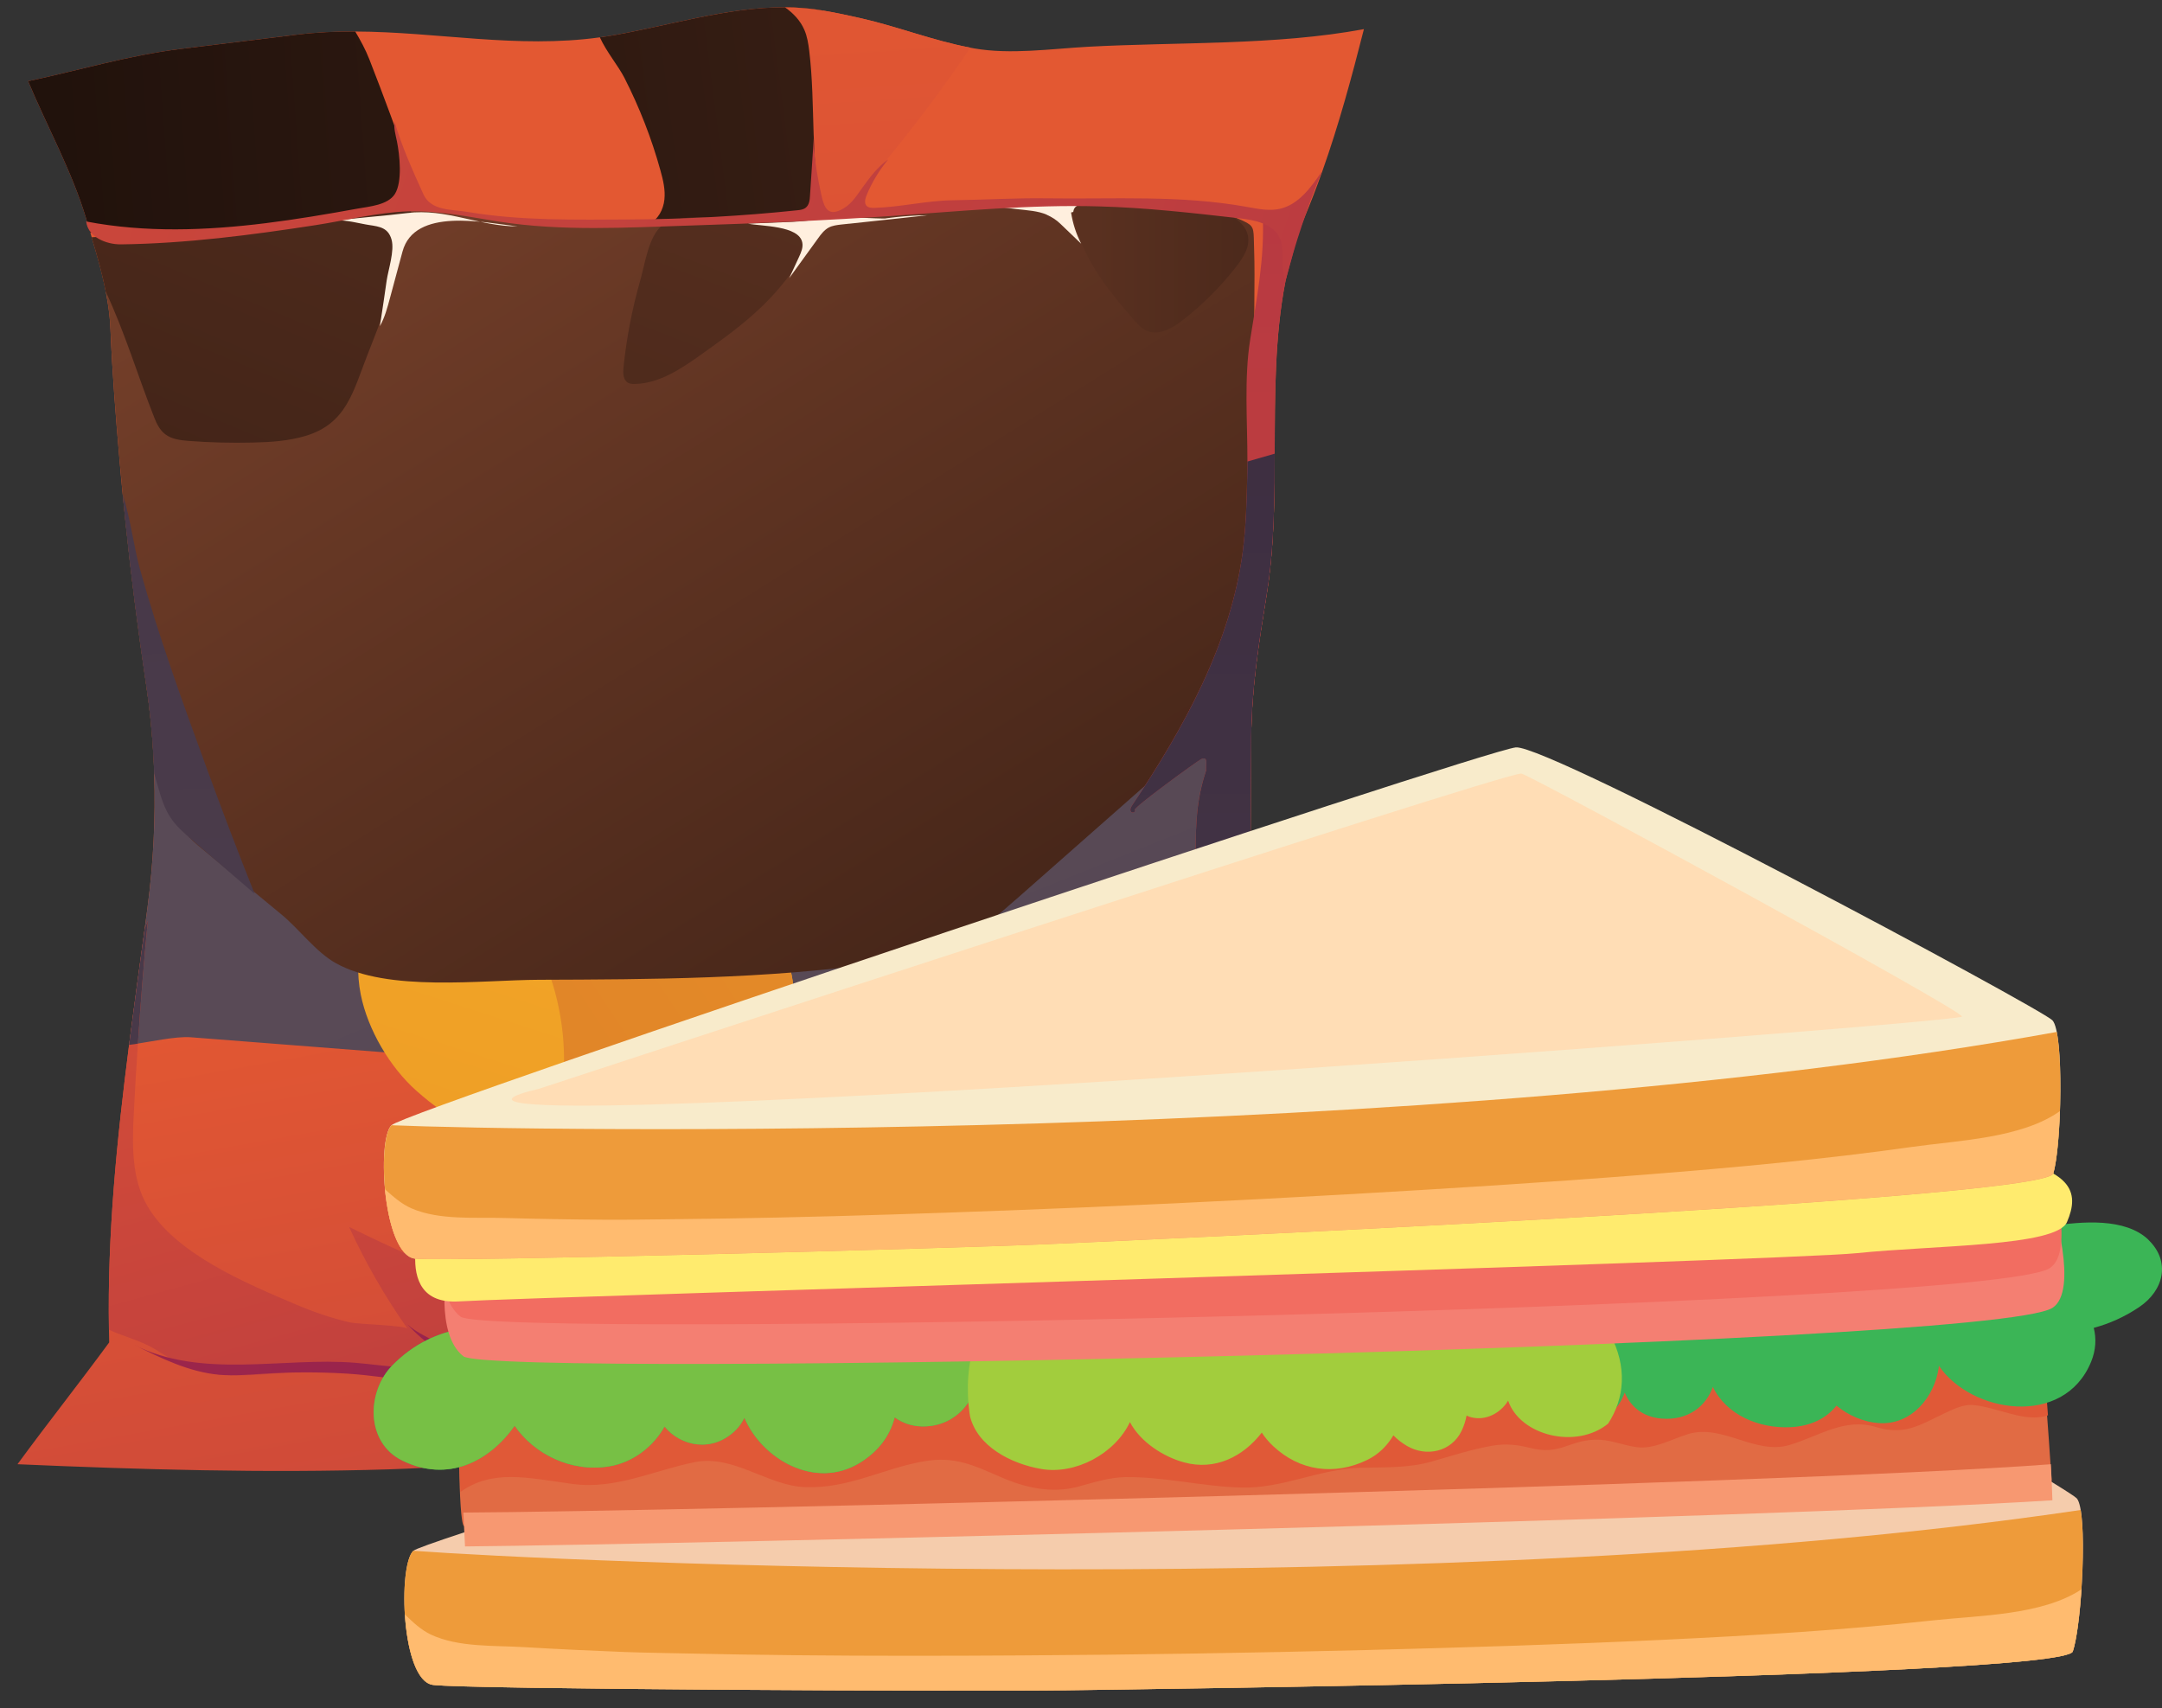 <svg width="81" height="64" viewBox="0 0 81 64" fill="none" xmlns="http://www.w3.org/2000/svg">
<rect x="0" y="0" width="81" height="64" fill="#333333" stroke="none"/>
<path d="M52.586 55.027C50.013 55.221 47.425 55.225 44.85 55.039C42.599 54.88 40.356 54.585 38.098 54.717C37.728 54.739 37.355 54.726 36.981 54.697C35.287 54.564 33.529 53.975 31.926 53.57C31.116 53.366 30.45 53.259 29.764 53.25C29.608 53.245 29.449 53.247 29.289 53.256C28.852 53.271 28.391 53.328 27.873 53.419C24.355 54.042 20.8 54.624 17.23 54.901C16.342 54.973 15.45 55.021 14.562 55.049C9.929 55.193 5.289 55.059 0.655 54.857C1.783 53.317 2.963 51.83 4.091 50.293C4.086 50.134 4.084 49.977 4.082 49.818C4.019 46.249 4.38 42.696 4.836 39.148C5.022 37.697 5.225 36.246 5.421 34.795C5.455 34.53 5.492 34.265 5.527 34C5.747 32.334 5.832 30.654 5.778 28.979C5.773 28.816 5.767 28.656 5.759 28.494C5.71 27.537 5.617 26.585 5.473 25.633C5.167 23.581 4.904 21.528 4.693 19.464C4.658 19.149 4.628 18.837 4.597 18.522C4.554 18.095 4.515 17.668 4.479 17.241C4.337 15.611 4.206 13.977 4.139 12.342C4.091 11.179 3.778 10.026 3.435 8.893C3.435 8.883 3.432 8.873 3.428 8.863L3.386 8.721L3.237 8.224C3.237 8.224 3.23 8.2 3.227 8.187C2.71 6.449 1.756 4.72 1.054 3.042C2.973 2.632 4.825 2.074 6.77 1.833C8.22 1.656 9.673 1.479 11.123 1.299C11.859 1.209 12.584 1.176 13.31 1.181C16.381 1.191 19.378 1.83 22.474 1.399C22.582 1.384 22.694 1.369 22.803 1.351C24.926 1.003 27.221 0.26 29.409 0.274C29.613 0.271 29.82 0.282 30.02 0.297C30.295 0.317 30.57 0.351 30.843 0.399C31.322 0.475 31.795 0.581 32.268 0.687C33.625 0.996 34.965 1.523 36.329 1.781C36.383 1.794 36.441 1.804 36.495 1.813C37.865 2.051 39.356 1.83 40.756 1.752C44.12 1.569 47.803 1.707 51.1 1.091C50.637 2.912 50.159 4.678 49.539 6.423C49.332 7.006 49.109 7.585 48.868 8.161C48.706 8.55 48.569 8.945 48.451 9.347C48.334 9.735 48.24 10.133 48.16 10.538C47.755 12.603 47.764 14.808 47.757 16.997C47.754 17.366 47.755 17.736 47.75 18.106C47.733 19.524 47.675 20.927 47.457 22.266C47.16 24.102 46.895 25.737 46.877 27.624C46.878 27.691 46.876 27.759 46.876 27.827C46.859 29.768 46.866 31.773 46.818 33.674C46.802 34.336 46.824 34.997 46.88 35.661C47.064 38.004 47.621 40.355 48.11 42.616C48.681 45.218 49.032 47.86 49.4 50.499C49.419 50.638 49.437 50.78 49.459 50.922C49.471 51.038 49.489 51.149 49.504 51.264C49.662 51.429 49.81 51.6 49.945 51.775C50.827 52.897 51.379 54.231 52.586 55.027Z" fill="url(#paint0_linear_230_925)"/>
<path d="M47.756 16.995C47.754 17.365 47.755 17.735 47.749 18.105C47.733 19.523 47.675 20.925 47.457 22.265C47.16 24.101 46.895 25.736 46.877 27.622C46.878 27.69 46.875 27.758 46.876 27.826C46.859 29.767 46.866 31.772 46.818 33.673C46.802 34.335 46.824 34.996 46.879 35.66C42.335 35.871 38.118 38.148 33.669 39.23C28.987 40.369 23.692 40.148 18.913 39.775C14.994 39.472 11.072 39.167 7.149 38.861C6.585 38.817 5.672 39.029 4.835 39.147C5.021 37.696 5.224 36.245 5.421 34.794C5.455 34.529 5.492 34.264 5.526 33.999C5.747 32.333 5.832 30.653 5.778 28.977C5.772 28.815 5.767 28.655 5.758 28.492C5.709 27.536 5.617 26.584 5.473 25.632C5.166 23.58 4.904 21.527 4.692 19.463C6.326 19.606 7.957 19.746 9.59 19.889C14.546 20.318 19.498 20.747 24.453 21.179C26.148 21.325 27.85 21.474 29.552 21.389C31.939 21.275 34.28 20.704 36.594 20.102C40.331 19.131 44.044 18.068 47.756 16.995Z" fill="url(#paint1_linear_230_925)"/>
<path d="M28.094 40.519C27.119 41.505 25.856 42.297 24.735 42.775C21.643 44.092 18.072 43.073 15.602 40.867C14.607 39.983 13.78 38.578 13.516 37.262C13.205 35.698 13.65 34.03 14.682 32.704C14.906 32.413 15.174 32.135 15.519 32.009C16.593 31.626 18.116 32.944 18.779 33.659C19.35 34.277 19.816 34.983 20.269 35.694C20.328 35.792 20.39 35.883 20.449 35.98C21.39 34.652 22.761 33.828 24.348 33.456C25.931 33.081 27.752 33.537 28.785 34.794C30.483 36.867 29.656 38.94 28.091 40.516L28.094 40.519Z" fill="url(#paint2_linear_230_925)"/>
<path d="M28.094 40.519C26.466 41.648 24.533 42.347 22.561 42.503C22.161 42.535 21.72 42.53 21.414 42.272C21.013 41.941 21.023 41.358 21.068 40.821C21.074 40.75 21.08 40.682 21.089 40.61C21.252 38.936 20.956 37.233 20.273 35.697C20.332 35.795 20.394 35.886 20.453 35.983C21.394 34.656 22.765 33.831 24.351 33.459C25.935 33.084 27.756 33.541 28.788 34.797C30.486 36.87 29.66 38.943 28.094 40.519Z" fill="url(#paint3_linear_230_925)"/>
<path d="M14.782 32.801C14.41 33.199 14.098 33.709 13.878 34.078C13.785 34.235 13.695 34.406 13.704 34.589C13.717 34.785 13.845 34.964 13.84 35.157C13.836 35.388 13.653 35.641 13.797 35.823C13.889 35.309 14.046 34.805 14.264 34.328C14.297 34.252 14.337 34.174 14.408 34.129C14.603 34.001 14.857 34.225 15.087 34.199C15.328 34.172 15.454 33.903 15.498 33.665C15.543 33.426 15.574 33.158 15.765 33.01C16.034 32.8 16.43 32.981 16.694 33.199C16.954 33.42 17.232 33.694 17.575 33.67C17.638 33.601 17.74 33.566 17.835 33.582C17.823 33.694 17.942 33.778 18.055 33.797C18.167 33.819 18.286 33.807 18.385 33.86C18.685 34.02 18.986 34.494 19.301 34.711C18.697 34.186 18.224 33.526 17.624 33.001C17.165 32.599 16.344 32.083 15.694 32.21C15.366 32.272 15.057 32.506 14.782 32.801Z" fill="url(#paint4_linear_230_925)" style="mix-blend-mode:screen"/>
<path d="M32.772 27.671C33.669 27.776 34.628 27.666 35.392 27.449C37.495 26.861 38.889 24.893 39.247 22.771C39.393 21.918 39.241 20.872 38.838 20.096C38.359 19.175 37.459 18.511 36.394 18.259C36.162 18.204 35.914 18.17 35.688 18.248C34.988 18.49 34.753 19.776 34.706 20.41C34.669 20.954 34.719 21.503 34.78 22.048C34.788 22.123 34.796 22.194 34.803 22.265C33.789 21.976 32.759 22.114 31.801 22.57C30.846 23.022 30.108 23.995 30.093 25.05C30.074 26.791 31.338 27.505 32.772 27.668L32.772 27.671Z" fill="url(#paint5_linear_230_925)"/>
<path d="M32.772 27.671C34.056 27.581 35.321 27.152 36.384 26.43C36.6 26.282 36.822 26.103 36.873 25.848C36.94 25.518 36.699 25.226 36.458 24.971C36.427 24.937 36.397 24.907 36.362 24.873C35.599 24.092 35.058 23.104 34.778 22.049C34.785 22.124 34.793 22.195 34.8 22.266C33.786 21.976 32.756 22.114 31.798 22.57C30.843 23.023 30.105 23.995 30.091 25.051C30.071 26.792 31.335 27.506 32.769 27.668L32.772 27.671Z" fill="url(#paint6_linear_230_925)"/>
<path d="M36.385 18.347C36.736 18.397 37.103 18.529 37.362 18.627C37.475 18.67 37.591 18.72 37.657 18.817C37.729 18.922 37.738 19.064 37.82 19.161C37.917 19.276 38.111 19.331 38.112 19.48C37.855 19.256 37.571 19.066 37.268 18.91C37.22 18.887 37.169 18.86 37.114 18.868C36.962 18.883 36.927 19.098 36.796 19.18C36.664 19.264 36.49 19.177 36.37 19.077C36.251 18.977 36.127 18.849 35.971 18.855C35.747 18.857 35.621 19.11 35.58 19.328C35.535 19.545 35.507 19.797 35.325 19.924C35.264 19.915 35.2 19.939 35.157 19.984C35.208 20.038 35.179 20.126 35.132 20.181C35.085 20.236 35.021 20.281 34.991 20.349C34.902 20.55 34.944 20.913 34.872 21.155C34.964 20.645 34.934 20.116 35.026 19.606C35.096 19.215 35.303 18.622 35.684 18.42C35.876 18.32 36.127 18.31 36.389 18.347L36.385 18.347Z" fill="url(#paint7_linear_230_925)" style="mix-blend-mode:screen"/>
<path d="M30.594 20.539C30.212 20.679 29.782 20.735 29.425 20.723C28.445 20.69 27.622 19.981 27.238 19.093C27.084 18.735 27.034 18.261 27.128 17.88C27.238 17.427 27.562 17.04 27.997 16.814C28.092 16.765 28.197 16.724 28.305 16.732C28.638 16.762 28.879 17.299 28.967 17.573C29.041 17.806 29.078 18.05 29.111 18.297C29.115 18.331 29.119 18.361 29.123 18.395C29.534 18.16 30.001 18.11 30.467 18.206C30.933 18.302 31.362 18.646 31.479 19.106C31.675 19.864 31.198 20.314 30.59 20.539L30.594 20.539Z" fill="url(#paint8_linear_230_925)"/>
<path d="M30.594 20.539C30.022 20.637 29.424 20.583 28.882 20.383C28.773 20.34 28.657 20.287 28.605 20.179C28.539 20.041 28.615 19.887 28.691 19.751C28.701 19.734 28.711 19.717 28.721 19.696C28.971 19.272 29.101 18.782 29.111 18.294C29.115 18.327 29.119 18.358 29.123 18.392C29.534 18.156 30.002 18.106 30.468 18.202C30.934 18.299 31.362 18.643 31.479 19.103C31.675 19.861 31.199 20.311 30.591 20.535L30.594 20.539Z" fill="url(#paint9_linear_230_925)"/>
<path d="M28.015 16.855C27.866 16.915 27.721 17.012 27.617 17.081C27.573 17.112 27.526 17.146 27.51 17.194C27.49 17.248 27.501 17.309 27.474 17.361C27.445 17.422 27.364 17.467 27.381 17.532C27.468 17.405 27.572 17.292 27.689 17.192C27.706 17.175 27.726 17.161 27.75 17.157C27.818 17.146 27.856 17.237 27.921 17.26C27.989 17.283 28.053 17.225 28.096 17.17C28.136 17.112 28.18 17.043 28.247 17.029C28.346 17.008 28.428 17.102 28.47 17.193C28.512 17.284 28.55 17.392 28.646 17.425C28.673 17.414 28.703 17.417 28.727 17.434C28.711 17.461 28.731 17.498 28.759 17.518C28.786 17.538 28.817 17.548 28.837 17.575C28.896 17.652 28.919 17.818 28.977 17.913C28.883 17.7 28.84 17.466 28.742 17.254C28.669 17.092 28.517 16.853 28.329 16.808C28.234 16.785 28.126 16.81 28.015 16.852L28.015 16.855Z" fill="url(#paint10_linear_230_925)" style="mix-blend-mode:screen"/>
<path d="M24.734 29.843C24.238 29.503 23.802 29.027 23.511 28.586C22.709 27.371 22.87 25.767 23.619 24.544C23.918 24.052 24.452 23.59 24.996 23.377C25.637 23.125 26.384 23.184 27.03 23.522C27.173 23.595 27.31 23.688 27.39 23.826C27.636 24.254 27.19 25.006 26.94 25.345C26.719 25.636 26.454 25.89 26.186 26.138C26.149 26.172 26.116 26.203 26.079 26.238C26.717 26.535 27.174 27.059 27.457 27.704C27.739 28.348 27.685 29.163 27.23 29.701C26.477 30.586 25.528 30.394 24.735 29.847L24.734 29.843Z" fill="url(#paint11_linear_230_925)"/>
<path d="M24.734 29.843C24.127 29.237 23.68 28.466 23.459 27.637C23.416 27.468 23.384 27.282 23.47 27.131C23.579 26.933 23.83 26.893 24.061 26.87C24.091 26.869 24.122 26.866 24.152 26.862C24.877 26.802 25.583 26.543 26.186 26.135C26.149 26.169 26.115 26.2 26.078 26.235C26.716 26.532 27.174 27.056 27.457 27.701C27.739 28.346 27.685 29.16 27.23 29.699C26.477 30.583 25.528 30.39 24.734 29.843Z" fill="url(#paint12_linear_230_925)"/>
<path d="M26.995 23.57C26.797 23.443 26.555 23.348 26.381 23.282C26.306 23.256 26.228 23.23 26.15 23.248C26.069 23.269 26.002 23.338 25.917 23.349C25.819 23.364 25.696 23.308 25.629 23.383C25.857 23.38 26.084 23.411 26.302 23.466C26.336 23.476 26.374 23.486 26.398 23.513C26.466 23.587 26.39 23.71 26.422 23.808C26.45 23.909 26.576 23.942 26.681 23.94C26.786 23.939 26.902 23.934 26.98 24.005C27.09 24.105 27.045 24.285 26.972 24.415C26.899 24.545 26.802 24.682 26.838 24.827C26.872 24.851 26.896 24.891 26.897 24.932C26.849 24.936 26.823 24.994 26.823 25.041C26.824 25.089 26.835 25.14 26.822 25.187C26.776 25.327 26.598 25.492 26.529 25.645C26.705 25.348 26.95 25.094 27.129 24.797C27.265 24.568 27.42 24.179 27.319 23.912C27.266 23.777 27.143 23.663 26.995 23.567L26.995 23.57Z" fill="url(#paint13_linear_230_925)" style="mix-blend-mode:screen"/>
<path d="M34.746 38.663C35.303 38.439 35.831 38.066 36.21 37.696C37.253 36.679 37.441 35.078 36.973 33.723C36.787 33.179 36.362 32.611 35.877 32.288C35.302 31.901 34.561 31.802 33.858 31.993C33.702 32.036 33.547 32.095 33.44 32.212C33.108 32.579 33.38 33.407 33.554 33.792C33.707 34.122 33.911 34.429 34.118 34.728C34.146 34.769 34.173 34.809 34.201 34.849C33.514 35.004 32.956 35.414 32.542 35.986C32.128 36.557 32.006 37.359 32.336 37.983C32.881 39.008 33.848 39.023 34.742 38.66L34.746 38.663Z" fill="url(#paint14_linear_230_925)"/>
<path d="M34.746 38.663C35.47 38.2 36.072 37.544 36.463 36.783C36.543 36.629 36.615 36.452 36.562 36.286C36.495 36.07 36.264 35.978 36.039 35.906C36.008 35.896 35.981 35.89 35.95 35.88C35.255 35.664 34.619 35.261 34.121 34.735C34.149 34.775 34.176 34.815 34.204 34.856C33.517 35.01 32.959 35.42 32.545 35.992C32.131 36.564 32.008 37.366 32.338 37.99C32.883 39.015 33.851 39.03 34.745 38.666L34.746 38.663Z" fill="url(#paint15_linear_230_925)"/>
<path d="M33.879 32.047C34.098 31.963 34.356 31.926 34.539 31.9C34.617 31.889 34.701 31.881 34.773 31.918C34.848 31.954 34.9 32.035 34.978 32.068C35.071 32.104 35.203 32.075 35.251 32.163C35.03 32.115 34.802 32.094 34.575 32.1C34.538 32.1 34.501 32.101 34.47 32.125C34.386 32.184 34.435 32.319 34.385 32.408C34.336 32.5 34.207 32.505 34.101 32.482C33.999 32.46 33.887 32.427 33.796 32.479C33.668 32.552 33.673 32.742 33.716 32.881C33.762 33.023 33.825 33.178 33.758 33.311C33.718 33.325 33.688 33.359 33.678 33.4C33.726 33.413 33.737 33.477 33.727 33.525C33.718 33.573 33.694 33.62 33.698 33.668C33.71 33.814 33.852 34.016 33.888 34.178C33.779 33.85 33.592 33.55 33.483 33.223C33.398 32.973 33.329 32.556 33.489 32.32C33.569 32.2 33.714 32.114 33.879 32.054L33.879 32.047Z" fill="url(#paint16_linear_230_925)" style="mix-blend-mode:screen"/>
<path d="M49.459 50.922C49.243 50.969 49.029 51.011 48.813 51.058C45.198 51.818 41.5 51.567 37.805 51.551C35.603 51.54 33.39 51.496 31.221 51.108C30.466 50.971 29.502 50.905 28.747 50.751C27.917 50.581 27.054 50.551 26.211 50.656C25.631 50.728 25.06 50.863 24.488 50.975C23.11 51.247 21.707 51.372 20.31 51.46C19.283 51.527 18.221 52.093 17.21 51.864C15.21 51.413 13.142 51.255 11.094 51.399C9.626 51.501 8.068 51.74 6.748 51.098C6.328 50.893 5.951 50.609 5.535 50.4C5.07 50.172 4.55 50.036 4.082 49.818C4.019 46.249 4.38 42.696 4.836 39.148C4.904 38.615 4.975 38.084 5.047 37.55C5.168 36.633 5.296 35.712 5.421 34.795C5.457 34.696 5.496 34.593 5.539 34.494C5.391 36.026 5.268 37.561 5.167 39.099C5.107 39.969 5.056 40.838 5.012 41.707C4.952 42.895 4.923 44.161 5.526 45.189C6.565 46.971 9.212 48.072 11.023 48.845C11.698 49.135 12.393 49.378 13.111 49.545C13.393 49.61 15.178 49.653 15.272 49.784C14.426 48.583 13.691 47.303 13.078 45.966C15.01 46.923 16.991 47.775 19.019 48.514C19.782 48.793 20.563 49.055 21.371 49.13C22.023 49.19 22.681 49.124 23.328 49.049C26.218 48.722 29.128 48.382 31.939 47.594C33.153 47.257 34.438 46.967 35.533 46.343C36.949 45.539 38.367 44.741 39.79 43.947C39.327 44.682 38.553 45.211 37.857 45.708C37.14 46.222 36.651 46.754 36.103 47.449C35.736 47.911 34.692 48.555 34.627 49.129C34.516 50.05 36.053 50.011 36.716 50.139C39.794 50.73 42.972 50.365 46.018 49.779C46.735 47.015 45.994 44.106 45.258 41.346C45.169 41.008 45.022 40.61 44.678 40.532C44.175 40.416 43.47 41.025 43.11 41.315C43.003 41.401 41.737 42.264 41.687 42.265C41.884 40.95 43.074 39.432 43.584 38.167C43.874 37.455 44.127 36.729 44.325 35.983C44.549 35.17 44.702 34.333 44.756 33.488C44.84 32.238 44.712 30.967 44.955 29.739C45.013 29.447 45.091 29.158 45.182 28.875C45.588 27.622 46.259 26.45 46.634 25.183C47.299 22.919 47.06 20.272 47.75 18.106C47.733 19.524 47.675 20.927 47.457 22.266C47.16 24.102 46.895 25.737 46.877 27.624C46.878 27.691 46.876 27.759 46.876 27.827L46.876 27.84C46.871 28.234 46.869 28.634 46.867 29.031C46.864 29.608 46.864 30.188 46.858 30.765C46.857 31.009 46.857 31.257 46.853 31.501C46.851 31.909 46.846 32.316 46.837 32.719C46.834 33.038 46.825 33.358 46.818 33.674C46.814 33.888 46.813 34.104 46.816 34.318C46.818 34.532 46.824 34.762 46.837 34.986C46.846 35.196 46.859 35.407 46.875 35.617C46.876 35.63 46.879 35.648 46.88 35.661C47.064 38.004 47.621 40.355 48.11 42.616C48.681 45.218 49.032 47.86 49.4 50.499C49.419 50.638 49.437 50.78 49.459 50.922Z" fill="url(#paint17_linear_230_925)"/>
<path d="M46.995 11.204C46.981 13.447 46.964 15.693 46.947 17.936C46.939 19.25 46.928 20.566 46.75 21.868C46.616 22.836 46.387 23.793 46.127 24.735C45.893 25.593 45.622 26.459 45.128 27.197C44.685 27.858 44.081 28.391 43.487 28.917C41.737 30.458 39.992 31.999 38.243 33.54C37.474 34.218 36.688 34.91 35.757 35.348C34.856 35.777 33.861 35.952 32.875 36.089C28.679 36.676 24.424 36.693 20.186 36.707C18.032 36.716 14.526 37.176 12.579 36.083C11.844 35.675 11.206 34.807 10.555 34.269C9.51 33.406 8.464 32.54 7.419 31.677C6.353 30.797 6.208 29.754 5.759 28.494C5.71 27.537 5.617 26.585 5.473 25.633C5.056 22.846 4.724 20.047 4.479 17.241C4.337 15.611 4.206 13.977 4.139 12.342C4.119 11.868 4.056 11.397 3.962 10.927C3.832 10.243 3.637 9.563 3.435 8.893C3.815 8.875 4.286 8.846 4.802 8.81C6.307 8.703 8.178 8.541 9.225 8.451C9.605 8.419 9.876 8.399 9.981 8.391C10.486 8.361 10.982 8.43 11.473 8.339C12.022 8.237 12.57 8.129 13.118 8.024C13.657 7.922 14.195 7.817 14.741 7.77C14.903 7.754 15.066 7.749 15.226 7.747C16.264 7.735 17.24 7.967 18.27 8.151C19.495 8.374 20.708 8.509 21.956 8.473C23.916 8.416 25.872 8.246 27.824 8.07C28.309 8.027 28.797 7.98 29.285 7.937C29.695 7.902 30.243 7.752 30.644 7.849C30.995 7.937 31.248 8.12 31.639 8.132C32.08 8.144 32.516 8.054 32.946 7.974C36.044 7.391 39.187 7.495 42.315 7.739C43.483 7.83 45.263 7.703 46.337 8.172C46.501 8.241 46.624 8.294 46.712 8.344C47.013 8.513 46.961 8.653 46.986 9.348C47.007 9.966 47.001 10.587 46.995 11.204Z" fill="url(#paint18_linear_230_925)" style="mix-blend-mode:screen"/>
<path d="M14.985 9.724C14.688 10.956 14.22 12.139 13.759 13.315C13.229 14.665 12.983 15.869 11.455 16.329C10.819 16.52 10.148 16.565 9.48 16.58C8.676 16.6 7.871 16.579 7.067 16.518C6.761 16.494 6.435 16.457 6.188 16.267C5.99 16.113 5.871 15.881 5.78 15.644C5.161 14.081 4.683 12.462 3.962 10.927C3.832 10.243 3.637 9.563 3.435 8.893C3.815 8.875 4.286 8.846 4.802 8.81C5.111 8.88 5.421 8.924 5.736 8.93C6.195 8.938 6.648 8.865 7.099 8.792C8.433 8.579 9.773 8.6 11.121 8.383C11.629 8.303 12.137 8.218 12.645 8.138C13.082 8.068 13.519 7.995 13.938 7.854C14.458 7.678 14.954 7.394 15.499 7.357C15.373 8.169 15.179 8.925 14.985 9.724Z" fill="url(#paint19_linear_230_925)" style="mix-blend-mode:screen"/>
<path d="M29.545 52.768C29.734 52.986 29.957 53.184 30.236 53.207C28.235 53.031 26.12 53.739 24.135 54.055C21.846 54.418 19.543 54.724 17.231 54.905C17.361 53.862 17.616 52.837 17.991 51.855C20.162 51.531 22.333 51.203 24.507 50.878C25.31 50.756 26.493 50.338 27.273 50.6C28.24 50.924 28.808 51.847 29.411 52.603C29.456 52.657 29.5 52.714 29.545 52.768Z" fill="url(#paint20_linear_230_925)" style="mix-blend-mode:screen"/>
<path d="M36.981 54.697C35.287 54.564 33.529 53.975 31.926 53.57C31.116 53.366 30.45 53.259 29.764 53.25C29.695 53.173 29.631 53.089 29.569 53.008C28.935 52.208 28.301 51.408 27.667 50.605C28.567 50.981 29.689 51.154 30.66 51.255C30.956 51.285 31.251 51.295 31.55 51.308C32.511 51.347 33.506 51.434 34.467 51.473C35.307 52.549 36.141 53.621 36.981 54.697Z" fill="url(#paint21_linear_230_925)"/>
<path d="M30.573 8.101C28.495 8.279 26.413 8.372 24.326 8.383C24.66 8.22 24.853 7.848 24.892 7.477C24.932 7.11 24.843 6.742 24.743 6.383C24.413 5.186 23.958 4.024 23.395 2.918C23.173 2.48 22.718 1.939 22.474 1.399C22.582 1.384 22.694 1.369 22.803 1.351C24.926 1.003 27.221 0.26 29.409 0.274C29.613 0.271 29.82 0.282 30.02 0.297C30.295 0.317 30.57 0.351 30.843 0.399C31.121 2.961 31.031 5.564 30.573 8.101Z" fill="url(#paint22_linear_230_925)" style="mix-blend-mode:screen"/>
<path d="M15.513 7.136C15.421 7.643 14.833 7.88 14.318 7.961C13.871 8.031 13.414 8.05 12.959 8.096C10.824 8.302 8.73 9.084 6.597 8.893C5.911 8.83 5.234 8.668 4.548 8.666C4.162 8.664 3.772 8.713 3.386 8.721L3.237 8.224C3.237 8.224 3.23 8.2 3.227 8.187C2.71 6.449 1.756 4.72 1.054 3.042C2.973 2.632 4.825 2.074 6.77 1.833C8.22 1.656 9.673 1.479 11.123 1.299C11.859 1.209 12.584 1.176 13.31 1.181C13.505 1.514 13.688 1.838 13.842 2.233C14.385 3.624 14.9 5.023 15.396 6.432C15.476 6.658 15.557 6.898 15.513 7.136Z" fill="url(#paint23_linear_230_925)" style="mix-blend-mode:screen"/>
<path d="M36.329 1.781C36.302 1.856 36.259 1.929 36.216 1.994C35.302 3.335 34.327 4.629 33.304 5.883C32.789 6.517 31.801 8.656 30.81 8.085C30.344 6.068 30.567 3.955 30.318 1.902C30.284 1.638 30.244 1.37 30.139 1.127C29.989 0.773 29.724 0.497 29.409 0.274C29.613 0.271 29.82 0.282 30.02 0.297C30.777 0.352 31.523 0.52 32.268 0.687C33.625 0.996 34.965 1.523 36.329 1.781Z" fill="url(#paint24_linear_230_925)"/>
<path d="M49.945 51.775C49.764 51.672 49.578 51.579 49.384 51.51C48.839 51.32 48.239 51.351 47.662 51.389C47.35 51.406 47.042 51.427 46.733 51.451C44.398 51.615 42.1 51.856 39.755 51.834C37.383 51.812 35.017 51.67 32.65 51.526C31.839 51.478 31.027 51.427 30.228 51.277C28.909 51.028 27.593 50.501 26.245 50.745C24.766 51.007 23.286 51.273 21.807 51.538C20.649 51.746 19.484 51.953 18.307 51.981C16.506 52.023 14.767 51.572 12.984 51.462C11.955 51.399 10.927 51.402 9.9 51.465C9.34 51.499 8.781 51.553 8.221 51.506C7.08 51.404 6.025 50.884 4.997 50.37C7.551 51.683 10.591 50.836 13.308 51.057C13.92 51.108 14.525 51.199 15.132 51.229C15.78 51.221 16.489 51.446 17.138 51.52C17.372 51.548 17.62 51.572 17.84 51.484C17.86 51.477 17.877 51.467 17.89 51.45C17.93 51.395 17.851 51.331 17.787 51.305C16.805 50.917 15.963 50.381 15.255 49.609C15.592 49.93 16.185 50.188 16.595 50.383C17.134 50.645 17.703 50.848 18.285 51.001C18.85 51.15 19.428 51.245 20.012 51.295C20.579 51.343 21.087 51.265 21.643 51.238C22.61 51.189 23.517 50.971 24.468 50.777C25.307 50.607 26.154 50.458 27.008 50.383C28.011 50.293 28.953 50.247 29.945 50.032C30.98 49.806 32.013 49.583 33.048 49.36C32.65 49.497 32.246 49.821 31.879 50.032C31.502 50.247 31.172 50.448 30.835 50.723C30.799 50.751 30.758 50.802 30.786 50.843C30.796 50.856 30.814 50.863 30.827 50.869C31.233 51.038 31.69 50.991 32.119 51.078C32.581 51.17 33.047 51.253 33.519 51.281C34.636 51.343 35.756 51.326 36.876 51.356C37.952 51.377 39.03 51.344 40.106 51.331C41.7 51.312 43.3 51.228 44.894 51.151C45.701 51.11 46.512 51.07 47.322 51.016C47.925 50.975 48.499 50.707 49.094 50.574C49.196 50.553 49.298 50.527 49.4 50.499C49.433 50.753 49.467 51.01 49.504 51.264C49.662 51.429 49.81 51.6 49.945 51.775Z" fill="url(#paint25_linear_230_925)"/>
<path d="M9.54 33.486L7.185 31.458C6.897 31.211 6.605 30.956 6.395 30.64C6.163 30.297 6.04 29.895 5.926 29.499C5.877 29.326 5.827 29.15 5.778 28.977C5.772 28.815 5.767 28.655 5.758 28.492C5.709 27.536 5.617 26.584 5.473 25.632C5.118 23.268 4.826 20.901 4.597 18.522C4.893 19.435 5.02 20.529 5.244 21.323C5.943 23.839 6.841 26.309 7.736 28.758C8.315 30.342 8.914 31.919 9.54 33.486Z" fill="url(#paint26_linear_230_925)"/>
<path d="M48.475 9.354C48.365 9.806 48.176 10.453 48.16 10.538C47.755 12.603 47.764 14.808 47.757 16.997C47.754 17.366 47.755 17.736 47.75 18.106C47.733 19.524 47.675 20.927 47.457 22.266C47.16 24.102 46.895 25.737 46.877 27.624C46.878 27.691 46.876 27.759 46.876 27.827L46.876 27.84C46.867 28.169 46.4 28.617 46.289 28.93C46.187 29.216 46.167 29.522 46.086 29.818C45.849 30.7 45.449 31.573 45.065 32.396C45.105 31.225 45.142 30.046 45.182 28.875C45.184 28.773 45.19 28.675 45.192 28.574C45.195 28.519 45.191 28.458 45.149 28.428C45.102 28.398 45.041 28.423 44.99 28.447C44.825 28.534 42.44 30.266 42.513 30.347C42.571 30.414 42.412 30.484 42.367 30.406C42.322 30.329 42.372 30.236 42.422 30.161C44.355 27.264 46.108 24.121 46.559 20.665C46.686 19.69 46.708 18.706 46.73 17.721C46.735 17.579 46.737 17.436 46.735 17.291C46.737 15.791 46.606 14.174 46.839 12.719C47.085 11.155 47.383 9.689 47.309 8.079C47.75 8.304 48.167 8.584 48.544 8.905C48.568 8.925 48.533 9.112 48.475 9.354Z" fill="url(#paint27_linear_230_925)"/>
<path d="M23.36 13.76C23.338 13.97 23.341 14.231 23.526 14.338C23.605 14.384 23.7 14.387 23.791 14.386C24.731 14.361 25.559 13.791 26.322 13.245C27.076 12.707 27.832 12.165 28.503 11.523C29.486 10.584 30.276 9.442 30.801 8.187C30.735 8.347 27.937 8.17 27.618 8.178C26.885 8.19 25.417 7.974 24.805 8.449C24.304 8.839 24.158 9.906 23.998 10.467C23.689 11.543 23.475 12.645 23.36 13.76Z" fill="url(#paint28_linear_230_925)" style="mix-blend-mode:screen"/>
<path d="M14.256 12.064C14.25 12.115 14.24 12.166 14.234 12.217C14.417 11.889 14.514 11.524 14.611 11.164C14.767 10.585 14.923 10.006 15.079 9.428C15.527 7.756 18.147 8.339 19.39 8.483C17.955 8.48 16.712 7.796 15.245 7.984C14.354 8.096 13.455 8.148 12.558 8.27C12.941 8.218 13.455 8.375 13.835 8.431C14.236 8.491 14.546 8.538 14.67 8.978C14.787 9.394 14.548 10.096 14.485 10.521C14.413 11.037 14.335 11.55 14.256 12.067L14.256 12.064Z" fill="#FFEFDE"/>
<path d="M31.821 8.381C32.509 8.308 33.197 8.232 33.885 8.159C33.176 8.236 32.405 8.14 31.689 8.145C30.994 8.15 30.371 8.28 29.686 8.312C29.13 8.335 28.577 8.359 28.021 8.379C28.511 8.479 29.939 8.444 30.058 9.088C30.095 9.27 30.015 9.454 29.936 9.625C29.814 9.891 29.691 10.154 29.569 10.42L30.65 8.928C30.76 8.774 30.881 8.616 31.046 8.526C31.187 8.45 31.357 8.431 31.516 8.412C32.593 8.297 33.675 8.185 34.752 8.064C33.972 8.073 33.196 8.154 32.431 8.312L31.811 8.381L31.821 8.381Z" fill="#FFEFDE"/>
<path d="M39.221 8.048C39.405 8.13 39.576 8.237 39.727 8.384L40.507 9.132C40.319 8.767 40.192 8.372 40.129 7.966C40.119 7.908 42.132 7.779 42.339 7.776C42.04 7.678 41.714 7.678 41.398 7.679C40.682 7.681 39.967 7.679 39.254 7.667C38.663 7.658 38.018 7.628 37.43 7.781C37.494 7.763 37.562 7.773 37.627 7.779C37.793 7.797 37.956 7.819 38.123 7.837C38.476 7.88 38.894 7.899 39.218 8.044L39.221 8.048Z" fill="#FFEFDE"/>
<path d="M40.912 7.647C40.24 7.608 40.106 7.769 40.273 8.381C40.401 8.851 40.586 9.303 40.818 9.735C41.256 10.547 41.875 11.283 42.46 11.961C42.605 12.129 42.76 12.304 42.964 12.393C43.418 12.588 43.923 12.296 44.313 11.993C45.066 11.407 45.743 10.727 46.328 9.974C46.572 9.659 46.812 9.286 46.763 8.889C46.714 8.517 46.408 8.215 46.061 8.067C45.713 7.918 45.329 7.896 44.952 7.873C43.604 7.798 42.26 7.719 40.912 7.644L40.912 7.647Z" fill="url(#paint29_linear_230_925)" style="mix-blend-mode:screen"/>
<path d="M49.52 6.446C48.976 7.769 48.521 9.129 48.164 10.511C47.924 10.021 48.178 9.398 47.941 8.905C47.687 8.375 47.007 8.244 46.423 8.177C44.673 7.978 42.92 7.778 41.162 7.732C38.586 7.661 36.01 7.909 33.437 8.089C30.918 8.262 28.395 8.368 25.872 8.449C23.467 8.525 21.073 8.673 18.687 8.302C17.558 8.125 16.453 7.884 15.303 7.918C14.156 7.953 12.979 8.255 11.841 8.432C9.434 8.804 6.967 9.125 4.535 9.155C3.962 9.162 3.29 8.868 3.229 8.298C5.449 8.723 7.728 8.638 9.964 8.36C11.113 8.217 12.257 8.023 13.395 7.816C13.838 7.736 14.53 7.683 14.793 7.27C15.086 6.805 14.972 5.798 14.871 5.294C14.82 5.047 14.746 4.8 14.78 4.549C15.053 5.492 15.461 6.39 15.865 7.281C16.151 7.908 16.917 7.838 17.532 7.942C19.508 8.275 21.611 8.232 23.606 8.222C25.695 8.21 27.788 8.097 29.868 7.878C29.983 7.867 30.105 7.852 30.193 7.776C30.317 7.673 30.339 7.492 30.347 7.329C30.398 6.542 30.45 5.757 30.502 4.97C30.453 5.696 30.62 6.617 30.778 7.328C30.878 7.785 31.021 8.088 31.483 7.872C31.871 7.691 32.041 7.404 32.291 7.058C32.578 6.658 32.875 6.254 33.279 5.971C32.944 6.372 32.672 6.823 32.471 7.304C32.414 7.44 32.369 7.621 32.475 7.721C32.548 7.788 32.66 7.79 32.761 7.789C33.748 7.757 34.733 7.514 35.706 7.502C36.87 7.488 38.036 7.413 39.197 7.43C41.739 7.467 44.22 7.298 46.74 7.756C47.141 7.829 47.556 7.912 47.952 7.823C48.646 7.665 49.109 7.032 49.513 6.44L49.52 6.446Z" fill="url(#paint30_linear_230_925)"/>
<path d="M5.421 34.795C5.457 34.696 5.496 34.593 5.539 34.494C5.391 36.026 5.268 37.561 5.167 39.099C5.056 39.114 4.944 39.133 4.836 39.148C4.904 38.615 4.975 38.084 5.047 37.55C5.168 36.633 5.296 35.712 5.421 34.795Z" fill="url(#paint31_linear_230_925)"/>
<path d="M47.757 16.997C47.754 17.366 47.755 17.736 47.75 18.106C47.733 19.524 47.675 20.927 47.457 22.266C47.16 24.102 46.895 25.737 46.877 27.624C46.878 27.691 46.876 27.759 46.876 27.827L46.877 27.841C46.872 28.235 46.87 28.635 46.868 29.032C46.865 29.609 46.865 30.189 46.858 30.766C46.858 31.01 46.857 31.258 46.853 31.502C46.852 31.909 46.846 32.316 46.838 32.72C46.835 33.039 46.825 33.358 46.818 33.674C46.814 33.888 46.814 34.105 46.816 34.319C46.819 34.532 46.825 34.763 46.838 34.987C46.847 35.197 46.86 35.407 46.876 35.617C46.876 35.631 46.879 35.648 46.88 35.661C46.018 35.702 45.169 35.818 44.326 35.984C44.55 35.17 44.703 34.334 44.757 33.489C44.84 32.239 44.713 30.968 44.956 29.74C45.014 29.448 45.091 29.159 45.183 28.876C45.185 28.774 45.191 28.675 45.193 28.574C45.196 28.519 45.191 28.458 45.15 28.428C45.103 28.398 45.042 28.423 44.991 28.447C44.826 28.534 42.441 30.266 42.514 30.347C42.572 30.414 42.413 30.484 42.368 30.406C42.323 30.329 42.373 30.236 42.423 30.161C44.356 27.264 46.109 24.121 46.56 20.665C46.687 19.69 46.709 18.706 46.731 17.721C46.736 17.579 46.738 17.436 46.736 17.291C47.078 17.195 47.415 17.096 47.757 16.997Z" fill="url(#paint32_linear_230_925)"/>
<path d="M39.932 63.326C39.932 63.326 77.309 62.883 77.657 61.872C78.003 60.861 78.232 56.598 77.806 56.135C77.381 55.671 59.277 45.209 58.039 45.282C56.799 45.356 16.065 57.559 15.486 58.101C14.906 58.645 15.031 62.961 16.217 63.124C17.401 63.288 36.334 63.377 39.932 63.326Z" fill="#F5CCAC"/>
<path d="M15.484 58.099C14.904 58.644 15.029 62.959 16.215 63.122C17.4 63.286 36.333 63.375 39.93 63.325C39.93 63.325 77.307 62.881 77.656 61.87C77.951 61.009 78.16 57.798 77.954 56.571C54.31 60.086 20.507 58.477 15.482 58.099H15.484Z" fill="#EE9B3A"/>
<path d="M38.269 62.02C36.887 62.029 35.502 62.034 34.12 62.034C31.288 62.034 28.455 62.009 25.625 61.945C24.881 61.928 24.138 61.919 23.394 61.892C22.135 61.843 20.876 61.783 19.621 61.709C18.51 61.643 17.169 61.722 16.143 61.239C15.767 61.062 15.469 60.773 15.172 60.489C15.252 61.748 15.582 63.036 16.219 63.124C17.403 63.288 36.336 63.377 39.934 63.326C39.934 63.326 77.311 62.883 77.659 61.872C77.798 61.468 77.919 60.539 77.983 59.544C76.517 60.519 74.111 60.523 72.443 60.705C69.105 61.07 65.746 61.271 62.395 61.431C58.664 61.608 54.934 61.722 51.203 61.818C46.895 61.926 42.581 61.995 38.269 62.02Z" fill="#FFBB6F"/>
<path d="M17.193 52.772C17.193 52.772 17.158 57.007 17.383 57.177C17.609 57.344 76.912 56.466 76.863 55.435C76.836 54.857 76.285 47.495 76.285 47.495L17.193 52.774V52.772Z" fill="#E16B44"/>
<path d="M21.445 55.595C23.055 55.817 24.481 55.091 26.029 54.779C27.49 54.486 28.759 55.669 30.175 55.716C31.814 55.772 33.071 55.017 34.618 54.747C35.759 54.547 36.467 54.892 37.489 55.337C38.399 55.735 39.4 55.965 40.389 55.699C40.972 55.543 41.557 55.347 42.169 55.34C43.63 55.324 45.041 55.691 46.494 55.731C48.056 55.775 49.419 55.034 50.968 54.99C51.856 54.965 52.759 55.007 53.622 54.761C54.383 54.543 55.131 54.299 55.911 54.163C56.393 54.078 56.847 54.124 57.312 54.243C58.446 54.533 58.747 53.979 59.73 53.938C60.318 53.915 60.746 54.139 61.31 54.217C61.964 54.307 62.625 53.918 63.238 53.73C64.535 53.33 65.75 54.522 67.046 54.136C68.153 53.805 69.103 53.108 70.278 53.462C71.367 53.788 71.918 53.389 72.827 52.961C73.156 52.808 73.538 52.609 73.914 52.639C74.838 52.715 75.865 53.32 76.727 53.025C76.556 50.664 76.282 47.008 76.282 47.008L17.19 52.287C17.19 52.287 17.171 54.621 17.254 55.893C18.45 55.041 19.751 55.361 21.441 55.595H21.445Z" fill="#E05937"/>
<path d="M17.421 57.937C25.492 57.864 66.32 56.887 76.895 56.208C76.88 55.772 76.859 55.317 76.837 54.857C66.743 55.627 24.706 56.636 17.36 56.668C17.38 57.083 17.4 57.509 17.422 57.939L17.421 57.937Z" fill="#F79871"/>
<path d="M80.496 46.452C79.631 45.613 77.981 45.761 76.856 45.933C75.169 45.674 73.218 45.989 71.612 46.233C68.876 46.649 66.106 46.781 63.349 47.025C60.693 47.259 58.033 47.44 55.369 47.603C54.796 47.595 54.221 47.598 53.645 47.627C48.529 47.873 43.494 48.147 38.362 48.045C36.06 47.997 33.782 47.708 31.475 47.713C29.392 47.716 27.332 47.89 25.252 48.004C23.244 48.115 20.794 48.19 18.9 48.858C18.33 49.061 17.884 49.408 17.43 49.765C16.408 49.91 15.481 50.358 14.697 51.158C13.732 52.142 13.691 54.041 15.068 54.717C16.778 55.558 18.33 54.758 19.282 53.418C20.009 54.466 21.375 55.17 22.816 54.938C23.712 54.795 24.474 54.198 24.898 53.447C25.503 54.187 26.691 54.436 27.559 53.583C27.696 53.45 27.803 53.29 27.889 53.118C28.548 54.662 30.54 55.828 32.212 54.805C32.923 54.37 33.349 53.775 33.519 53.101C33.802 53.303 34.146 53.433 34.547 53.44C35.339 53.453 35.944 53.061 36.301 52.51C36.438 53.737 37.792 54.449 39.026 54.648C40.303 54.854 41.776 54.1 42.337 52.967C42.733 53.686 43.6 54.21 44.36 54.411C45.525 54.716 46.58 54.208 47.277 53.341C47.392 53.513 47.533 53.674 47.697 53.821C48.693 54.721 50.004 54.896 51.229 54.321C51.653 54.124 51.977 53.811 52.208 53.44C52.352 53.583 52.523 53.711 52.718 53.821C53.444 54.227 54.383 54.031 54.762 53.282C54.853 53.101 54.914 52.916 54.949 52.729C54.981 52.742 55.006 52.758 55.042 52.768C55.569 52.938 56.113 52.709 56.432 52.301C56.461 52.266 56.482 52.228 56.504 52.191C57.003 53.6 59.59 54.07 60.641 52.623C60.74 52.485 60.811 52.331 60.872 52.173C61.083 52.688 61.542 53.088 62.248 53.147C63.249 53.229 63.92 52.677 64.173 51.961C64.678 53.009 65.903 53.528 67.085 53.469C67.85 53.432 68.439 53.127 68.805 52.66C69.245 53.031 69.823 53.273 70.369 53.315C71.632 53.411 72.482 52.308 72.633 51.249C72.638 51.221 72.638 51.196 72.64 51.167C73.845 52.95 77.326 53.501 78.344 51.02C78.526 50.575 78.543 50.148 78.443 49.748C79.026 49.591 79.587 49.344 80.138 48.975C81.085 48.34 81.321 47.254 80.496 46.456V46.452Z" fill="#3BB556"/>
<path d="M47.348 47.916C44.364 48.034 41.381 48.107 38.362 48.045C36.06 47.997 33.782 47.708 31.475 47.713C29.392 47.716 27.332 47.89 25.252 48.004C23.244 48.115 20.794 48.19 18.9 48.858C18.33 49.061 17.884 49.408 17.43 49.765C16.408 49.91 15.481 50.358 14.697 51.158C13.732 52.142 13.691 54.041 15.068 54.717C16.778 55.558 18.33 54.758 19.282 53.418C20.009 54.466 21.375 55.17 22.816 54.938C23.712 54.795 24.474 54.198 24.898 53.447C25.503 54.187 26.691 54.436 27.559 53.583C27.696 53.45 27.803 53.29 27.889 53.118C28.548 54.662 30.54 55.828 32.212 54.805C32.923 54.37 33.349 53.775 33.519 53.101C33.802 53.303 34.146 53.433 34.547 53.44C35.339 53.453 35.944 53.061 36.301 52.51C36.438 53.737 37.792 54.449 39.026 54.648C40.303 54.854 41.776 54.1 42.337 52.967C42.733 53.686 43.6 54.21 44.36 54.411C45.525 54.716 46.58 54.208 47.277 53.341C47.392 53.513 47.533 53.674 47.697 53.821C47.712 53.836 47.73 53.847 47.747 53.861C47.672 51.901 47.618 49.876 47.348 47.916Z" fill="#77C045"/>
<path d="M60.321 49.978C59.542 48.521 57.999 47.884 56.442 47.607C56.084 47.633 55.727 47.658 55.368 47.682C54.795 47.673 54.221 47.676 53.645 47.705C48.532 47.963 43.506 48.249 38.375 48.142C36.966 48.853 36.203 50.324 36.264 52.245C36.27 52.484 36.292 52.713 36.323 52.935C36.328 52.968 36.331 52.998 36.338 53.03C36.338 53.033 36.338 53.036 36.338 53.042C36.604 54.177 37.864 54.841 39.022 55.037C40.299 55.251 41.772 54.464 42.333 53.279C42.729 54.032 43.597 54.58 44.357 54.787C45.521 55.106 46.576 54.575 47.273 53.672C47.388 53.849 47.53 54.019 47.693 54.172C48.689 55.112 50 55.294 51.225 54.695C51.65 54.489 51.973 54.162 52.204 53.775C52.349 53.925 52.519 54.058 52.714 54.172C53.441 54.597 54.379 54.393 54.758 53.609C54.849 53.421 54.91 53.227 54.945 53.032C54.977 53.045 55.003 53.062 55.038 53.074C55.566 53.252 56.11 53.011 56.428 52.587C56.457 52.55 56.479 52.509 56.501 52.472C56.946 53.785 59.053 54.312 60.248 53.337C60.861 52.398 60.981 51.218 60.319 49.98L60.321 49.978Z" fill="#A2CD3D"/>
<path d="M17.359 50.813C18.441 51.663 74.546 50.497 76.895 48.999C77.9 48.36 76.895 45.133 76.895 45.133L16.744 47.492C16.744 47.492 16.294 49.973 17.359 50.812V50.813Z" fill="#F47F72"/>
<path d="M17.255 49.329C18.335 50.178 74.441 49.01 76.79 47.514C77.793 46.876 76.79 43.649 76.79 43.649L16.639 46.008C16.639 46.008 16.187 48.49 17.255 49.329Z" fill="#F26D61"/>
<path d="M15.986 45.135C15.986 45.135 14.442 48.926 17.194 48.757C19.945 48.587 66.708 47.246 69.572 46.949C72.437 46.651 77.047 46.703 77.44 45.785C77.913 44.685 77.743 43.702 74.289 43.279C70.834 42.858 15.984 45.135 15.984 45.135H15.986Z" fill="#FFEB6E"/>
<path d="M39.267 46.611C39.267 46.611 76.61 44.988 76.925 43.965C77.239 42.944 77.335 38.674 76.893 38.224C76.454 37.775 58.028 27.89 56.793 28.001C55.556 28.114 15.227 41.594 14.666 42.156C14.105 42.718 14.363 47.027 15.554 47.153C16.743 47.28 35.669 46.773 39.267 46.609V46.611Z" fill="#F8EBCB"/>
<path d="M14.667 42.157C14.106 42.72 14.364 47.028 15.555 47.155C16.745 47.281 35.671 46.774 39.268 46.611C39.268 46.611 76.612 44.988 76.927 43.965C77.193 43.097 77.302 39.879 77.058 38.661C53.537 42.917 19.7 42.376 14.669 42.157H14.667Z" fill="#EE9B3A"/>
<path d="M37.563 45.355C36.18 45.409 34.797 45.456 33.413 45.5C30.584 45.591 27.751 45.654 24.919 45.681C24.176 45.687 23.431 45.703 22.688 45.697C21.428 45.689 20.169 45.667 18.907 45.632C17.796 45.6 16.459 45.723 15.417 45.271C15.036 45.106 14.731 44.828 14.421 44.555C14.543 45.809 14.912 47.086 15.552 47.155C16.741 47.281 35.668 46.774 39.265 46.611C39.265 46.611 76.608 44.988 76.924 43.965C77.048 43.556 77.139 42.626 77.175 41.628C75.741 42.649 73.336 42.728 71.673 42.964C68.347 43.434 65 43.741 61.656 44.006C57.933 44.301 54.206 44.533 50.479 44.745C46.177 44.991 41.868 45.194 37.562 45.357L37.563 45.355Z" fill="#FFBB6F"/>
<path d="M56.953 30.23C56.943 30.216 56.934 30.201 56.922 30.187C56.766 29.968 56.41 30.085 56.38 30.341C56.344 30.637 56.747 30.811 56.928 30.56C56.938 30.546 56.948 30.533 56.956 30.519C57.022 30.43 57.019 30.319 56.956 30.23H56.953Z" fill="#F8EBCB"/>
<path d="M65.715 36.061C65.539 35.837 65.117 35.923 65.101 36.233C65.101 36.264 65.1 36.295 65.1 36.326C65.096 36.513 65.218 36.622 65.4 36.619C65.432 36.619 65.465 36.616 65.496 36.616C65.763 36.604 65.863 36.25 65.715 36.061Z" fill="#F8EBCB"/>
<path d="M51.394 34.004C51.181 34.004 51.141 34.334 51.355 34.334C51.569 34.334 51.608 34.004 51.394 34.004Z" fill="#F8EBCB"/>
<path d="M23.342 40.368C23.313 40.365 23.284 40.361 23.257 40.36C22.951 40.331 22.952 40.811 23.266 40.781L23.348 40.773C23.581 40.752 23.569 40.389 23.343 40.367L23.342 40.368Z" fill="#F8EBCB"/>
<path d="M40.055 38.778C40.028 38.783 39.999 38.786 39.972 38.791C39.767 38.823 39.777 39.12 39.977 39.15C40.006 39.155 40.035 39.158 40.062 39.163C40.341 39.207 40.343 38.73 40.057 38.776L40.055 38.778Z" fill="#F8EBCB"/>
<path d="M38.17 35.307C38.165 35.28 38.156 35.253 38.15 35.226C38.075 34.933 37.71 34.951 37.639 35.234C37.632 35.261 37.626 35.288 37.617 35.315C37.516 35.714 38.276 35.719 38.172 35.307H38.17Z" fill="#F8EBCB"/>
<path d="M61.594 31.683C61.323 31.683 61.268 32.105 61.542 32.105C61.817 32.105 61.867 31.683 61.594 31.683Z" fill="#F8EBCB"/>
<path d="M72.719 37.396C72.426 37.396 72.369 37.851 72.662 37.851C72.955 37.851 73.012 37.396 72.719 37.396Z" fill="#F8EBCB"/>
<path d="M57.158 37.163C56.568 37.163 56.454 38.083 57.047 38.083C57.64 38.083 57.756 37.163 57.158 37.163Z" fill="#F8EBCB"/>
<path d="M46.889 34.648C46.947 34.173 46.303 33.897 46.017 34.296C45.887 34.476 45.895 34.724 46.034 34.892H46.022C46.066 34.953 46.121 34.993 46.18 35.024C46.334 35.117 46.516 35.11 46.662 35.004C46.677 34.993 46.691 34.983 46.704 34.973C46.701 34.973 46.696 34.973 46.694 34.973C46.794 34.899 46.873 34.788 46.889 34.65V34.648Z" fill="#F8EBCB"/>
<path d="M30.858 39.317C30.85 39.314 30.84 39.31 30.833 39.307C30.558 39.199 30.243 39.378 30.208 39.674C30.166 40.026 30.523 40.274 30.841 40.148L30.863 40.138C31.226 39.994 31.209 39.455 30.857 39.317H30.858Z" fill="#F8EBCB"/>
<path d="M46.494 39.413C46.231 39.507 46.308 39.945 46.61 39.893C46.794 39.859 46.908 39.713 46.89 39.527C46.866 39.302 46.622 39.29 46.494 39.413Z" fill="#F8EBCB"/>
<path d="M52.315 30.256C52.16 30.256 52.13 30.496 52.287 30.496C52.444 30.496 52.471 30.256 52.315 30.256Z" fill="#F8EBCB"/>
<path d="M56.108 33.78C55.935 33.78 55.9 34.051 56.076 34.051C56.253 34.051 56.285 33.78 56.108 33.78Z" fill="#F8EBCB"/>
<path d="M20.209 40.786C20.209 40.786 56.543 28.859 57.002 28.982C57.463 29.104 73.506 37.829 73.506 38.085C73.506 38.341 10.423 43.11 20.208 40.786H20.209Z" fill="#FFDDB5"/>
<defs>
<linearGradient id="paint0_linear_230_925" x1="39.843" y1="30.879" x2="59.572" y2="140.987" gradientUnits="userSpaceOnUse">
<stop stop-color="#E35832"/>
<stop offset="0.99" stop-color="#750A59"/>
</linearGradient>
<linearGradient id="paint1_linear_230_925" x1="39.985" y1="25.512" x2="125.797" y2="239.622" gradientUnits="userSpaceOnUse">
<stop stop-color="#594A56"/>
<stop offset="0.99" stop-color="#271830"/>
</linearGradient>
<linearGradient id="paint2_linear_230_925" x1="47.117" y1="2.375" x2="-2.542" y2="156.314" gradientUnits="userSpaceOnUse">
<stop stop-color="#FFBD24"/>
<stop offset="1" stop-color="#C7552C"/>
</linearGradient>
<linearGradient id="paint3_linear_230_925" x1="127.757" y1="-8.344" x2="-52.232" y2="110.4" gradientUnits="userSpaceOnUse">
<stop stop-color="#FFBD24"/>
<stop offset="1" stop-color="#C7552C"/>
</linearGradient>
<linearGradient id="paint4_linear_230_925" x1="75.342" y1="-80.875" x2="-2.185" y2="106.973" gradientUnits="userSpaceOnUse">
<stop stop-color="#E3C492"/>
<stop offset="1"/>
</linearGradient>
<linearGradient id="paint5_linear_230_925" x1="18.521" y1="20.659" x2="126.547" y2="125.082" gradientUnits="userSpaceOnUse">
<stop stop-color="#FFBD24"/>
<stop offset="1" stop-color="#C7552C"/>
</linearGradient>
<linearGradient id="paint6_linear_230_925" x1="-51.186" y1="45.769" x2="151.452" y2="11.229" gradientUnits="userSpaceOnUse">
<stop stop-color="#FFBD24"/>
<stop offset="1" stop-color="#C7552C"/>
</linearGradient>
<linearGradient id="paint7_linear_230_925" x1="-64.122" y1="-23.719" x2="84.45" y2="86.115" gradientUnits="userSpaceOnUse">
<stop stop-color="#E3C492"/>
<stop offset="1"/>
</linearGradient>
<linearGradient id="paint8_linear_230_925" x1="57.413" y1="15.695" x2="-29.89" y2="131.171" gradientUnits="userSpaceOnUse">
<stop stop-color="#FFBD24"/>
<stop offset="1" stop-color="#C7552C"/>
</linearGradient>
<linearGradient id="paint9_linear_230_925" x1="135.291" y1="26.764" x2="-77.218" y2="39.289" gradientUnits="userSpaceOnUse">
<stop stop-color="#FFBD24"/>
<stop offset="1" stop-color="#C7552C"/>
</linearGradient>
<linearGradient id="paint10_linear_230_925" x1="120.236" y1="-46.619" x2="-14.613" y2="80.231" gradientUnits="userSpaceOnUse">
<stop stop-color="#E3C492"/>
<stop offset="1"/>
</linearGradient>
<linearGradient id="paint11_linear_230_925" x1="85.306" y1="33.524" x2="-130.891" y2="-9.841" gradientUnits="userSpaceOnUse">
<stop stop-color="#FFBD24"/>
<stop offset="1" stop-color="#C7552C"/>
</linearGradient>
<linearGradient id="paint12_linear_230_925" x1="105.122" y1="92.335" x2="4.443" y2="-68.401" gradientUnits="userSpaceOnUse">
<stop stop-color="#FFBD24"/>
<stop offset="1" stop-color="#C7552C"/>
</linearGradient>
<linearGradient id="paint13_linear_230_925" x1="184.476" y1="44.222" x2="-43.948" y2="-16.63" gradientUnits="userSpaceOnUse">
<stop stop-color="#E3C492"/>
<stop offset="1"/>
</linearGradient>
<linearGradient id="paint14_linear_230_925" x1="3.833" y1="29.512" x2="197.877" y2="76.277" gradientUnits="userSpaceOnUse">
<stop stop-color="#FFBD24"/>
<stop offset="1" stop-color="#C7552C"/>
</linearGradient>
<linearGradient id="paint15_linear_230_925" x1="-36.167" y1="80.546" x2="107.285" y2="-51.928" gradientUnits="userSpaceOnUse">
<stop stop-color="#FFBD24"/>
<stop offset="1" stop-color="#C7552C"/>
</linearGradient>
<linearGradient id="paint16_linear_230_925" x1="-98.209" y1="23.687" x2="120.463" y2="55.218" gradientUnits="userSpaceOnUse">
<stop stop-color="#E3C492"/>
<stop offset="1"/>
</linearGradient>
<linearGradient id="paint17_linear_230_925" x1="35.528" y1="12.517" x2="64.105" y2="117.13" gradientUnits="userSpaceOnUse">
<stop stop-color="#E35832"/>
<stop offset="0.99" stop-color="#750A59"/>
</linearGradient>
<linearGradient id="paint18_linear_230_925" x1="7.854" y1="-52.416" x2="86.314" y2="73.236" gradientUnits="userSpaceOnUse">
<stop stop-color="#B36140"/>
<stop offset="1"/>
</linearGradient>
<linearGradient id="paint19_linear_230_925" x1="83.685" y1="-99.837" x2="-1.748" y2="104.352" gradientUnits="userSpaceOnUse">
<stop stop-color="#B36140"/>
<stop offset="1"/>
</linearGradient>
<linearGradient id="paint20_linear_230_925" x1="204.144" y1="-12.28" x2="-46.169" y2="-1.15" gradientUnits="userSpaceOnUse">
<stop stop-color="#B36140"/>
<stop offset="1"/>
</linearGradient>
<linearGradient id="paint21_linear_230_925" x1="90.444" y1="207.646" x2="-166.879" y2="-96.977" gradientUnits="userSpaceOnUse">
<stop stop-color="#E35832"/>
<stop offset="0.99" stop-color="#750A59"/>
</linearGradient>
<linearGradient id="paint22_linear_230_925" x1="205.564" y1="18.837" x2="-37.313" y2="49.951" gradientUnits="userSpaceOnUse">
<stop stop-color="#B36140"/>
<stop offset="1"/>
</linearGradient>
<linearGradient id="paint23_linear_230_925" x1="198.396" y1="8.558" x2="-40.646" y2="25.773" gradientUnits="userSpaceOnUse">
<stop stop-color="#B36140"/>
<stop offset="1"/>
</linearGradient>
<linearGradient id="paint24_linear_230_925" x1="39.169" y1="-4.99" x2="52.7" y2="199.565" gradientUnits="userSpaceOnUse">
<stop stop-color="#E35832"/>
<stop offset="0.99" stop-color="#750A59"/>
</linearGradient>
<linearGradient id="paint25_linear_230_925" x1="-21.582" y1="-1543.32" x2="360.152" y2="-1490.02" gradientUnits="userSpaceOnUse">
<stop stop-color="#E35832"/>
<stop offset="0.99" stop-color="#750A59"/>
</linearGradient>
<linearGradient id="paint26_linear_230_925" x1="75.449" y1="106.396" x2="67.672" y2="-150.482" gradientUnits="userSpaceOnUse">
<stop stop-color="#594A56"/>
<stop offset="0.99" stop-color="#271830"/>
</linearGradient>
<linearGradient id="paint27_linear_230_925" x1="83.147" y1="102.86" x2="76.945" y2="-141.396" gradientUnits="userSpaceOnUse">
<stop stop-color="#E35832"/>
<stop offset="0.99" stop-color="#750A59"/>
</linearGradient>
<linearGradient id="paint28_linear_230_925" x1="91.949" y1="-101.006" x2="7.589" y2="119.078" gradientUnits="userSpaceOnUse">
<stop stop-color="#B36140"/>
<stop offset="1"/>
</linearGradient>
<linearGradient id="paint29_linear_230_925" x1="0.648" y1="31.776" x2="80.978" y2="31.776" gradientUnits="userSpaceOnUse">
<stop stop-color="#B36140"/>
<stop offset="1"/>
</linearGradient>
<linearGradient id="paint30_linear_230_925" x1="11.798" y1="-281.477" x2="352.443" y2="-169.343" gradientUnits="userSpaceOnUse">
<stop stop-color="#E35832"/>
<stop offset="0.99" stop-color="#750A59"/>
</linearGradient>
<linearGradient id="paint31_linear_230_925" x1="110.771" y1="355.688" x2="107.461" y2="-573.744" gradientUnits="userSpaceOnUse">
<stop stop-color="#594A56"/>
<stop offset="0.99" stop-color="#271830"/>
</linearGradient>
<linearGradient id="paint32_linear_230_925" x1="55.001" y1="140.232" x2="53.544" y2="-87.626" gradientUnits="userSpaceOnUse">
<stop stop-color="#594A56"/>
<stop offset="0.99" stop-color="#271830"/>
</linearGradient>
</defs>
</svg>
